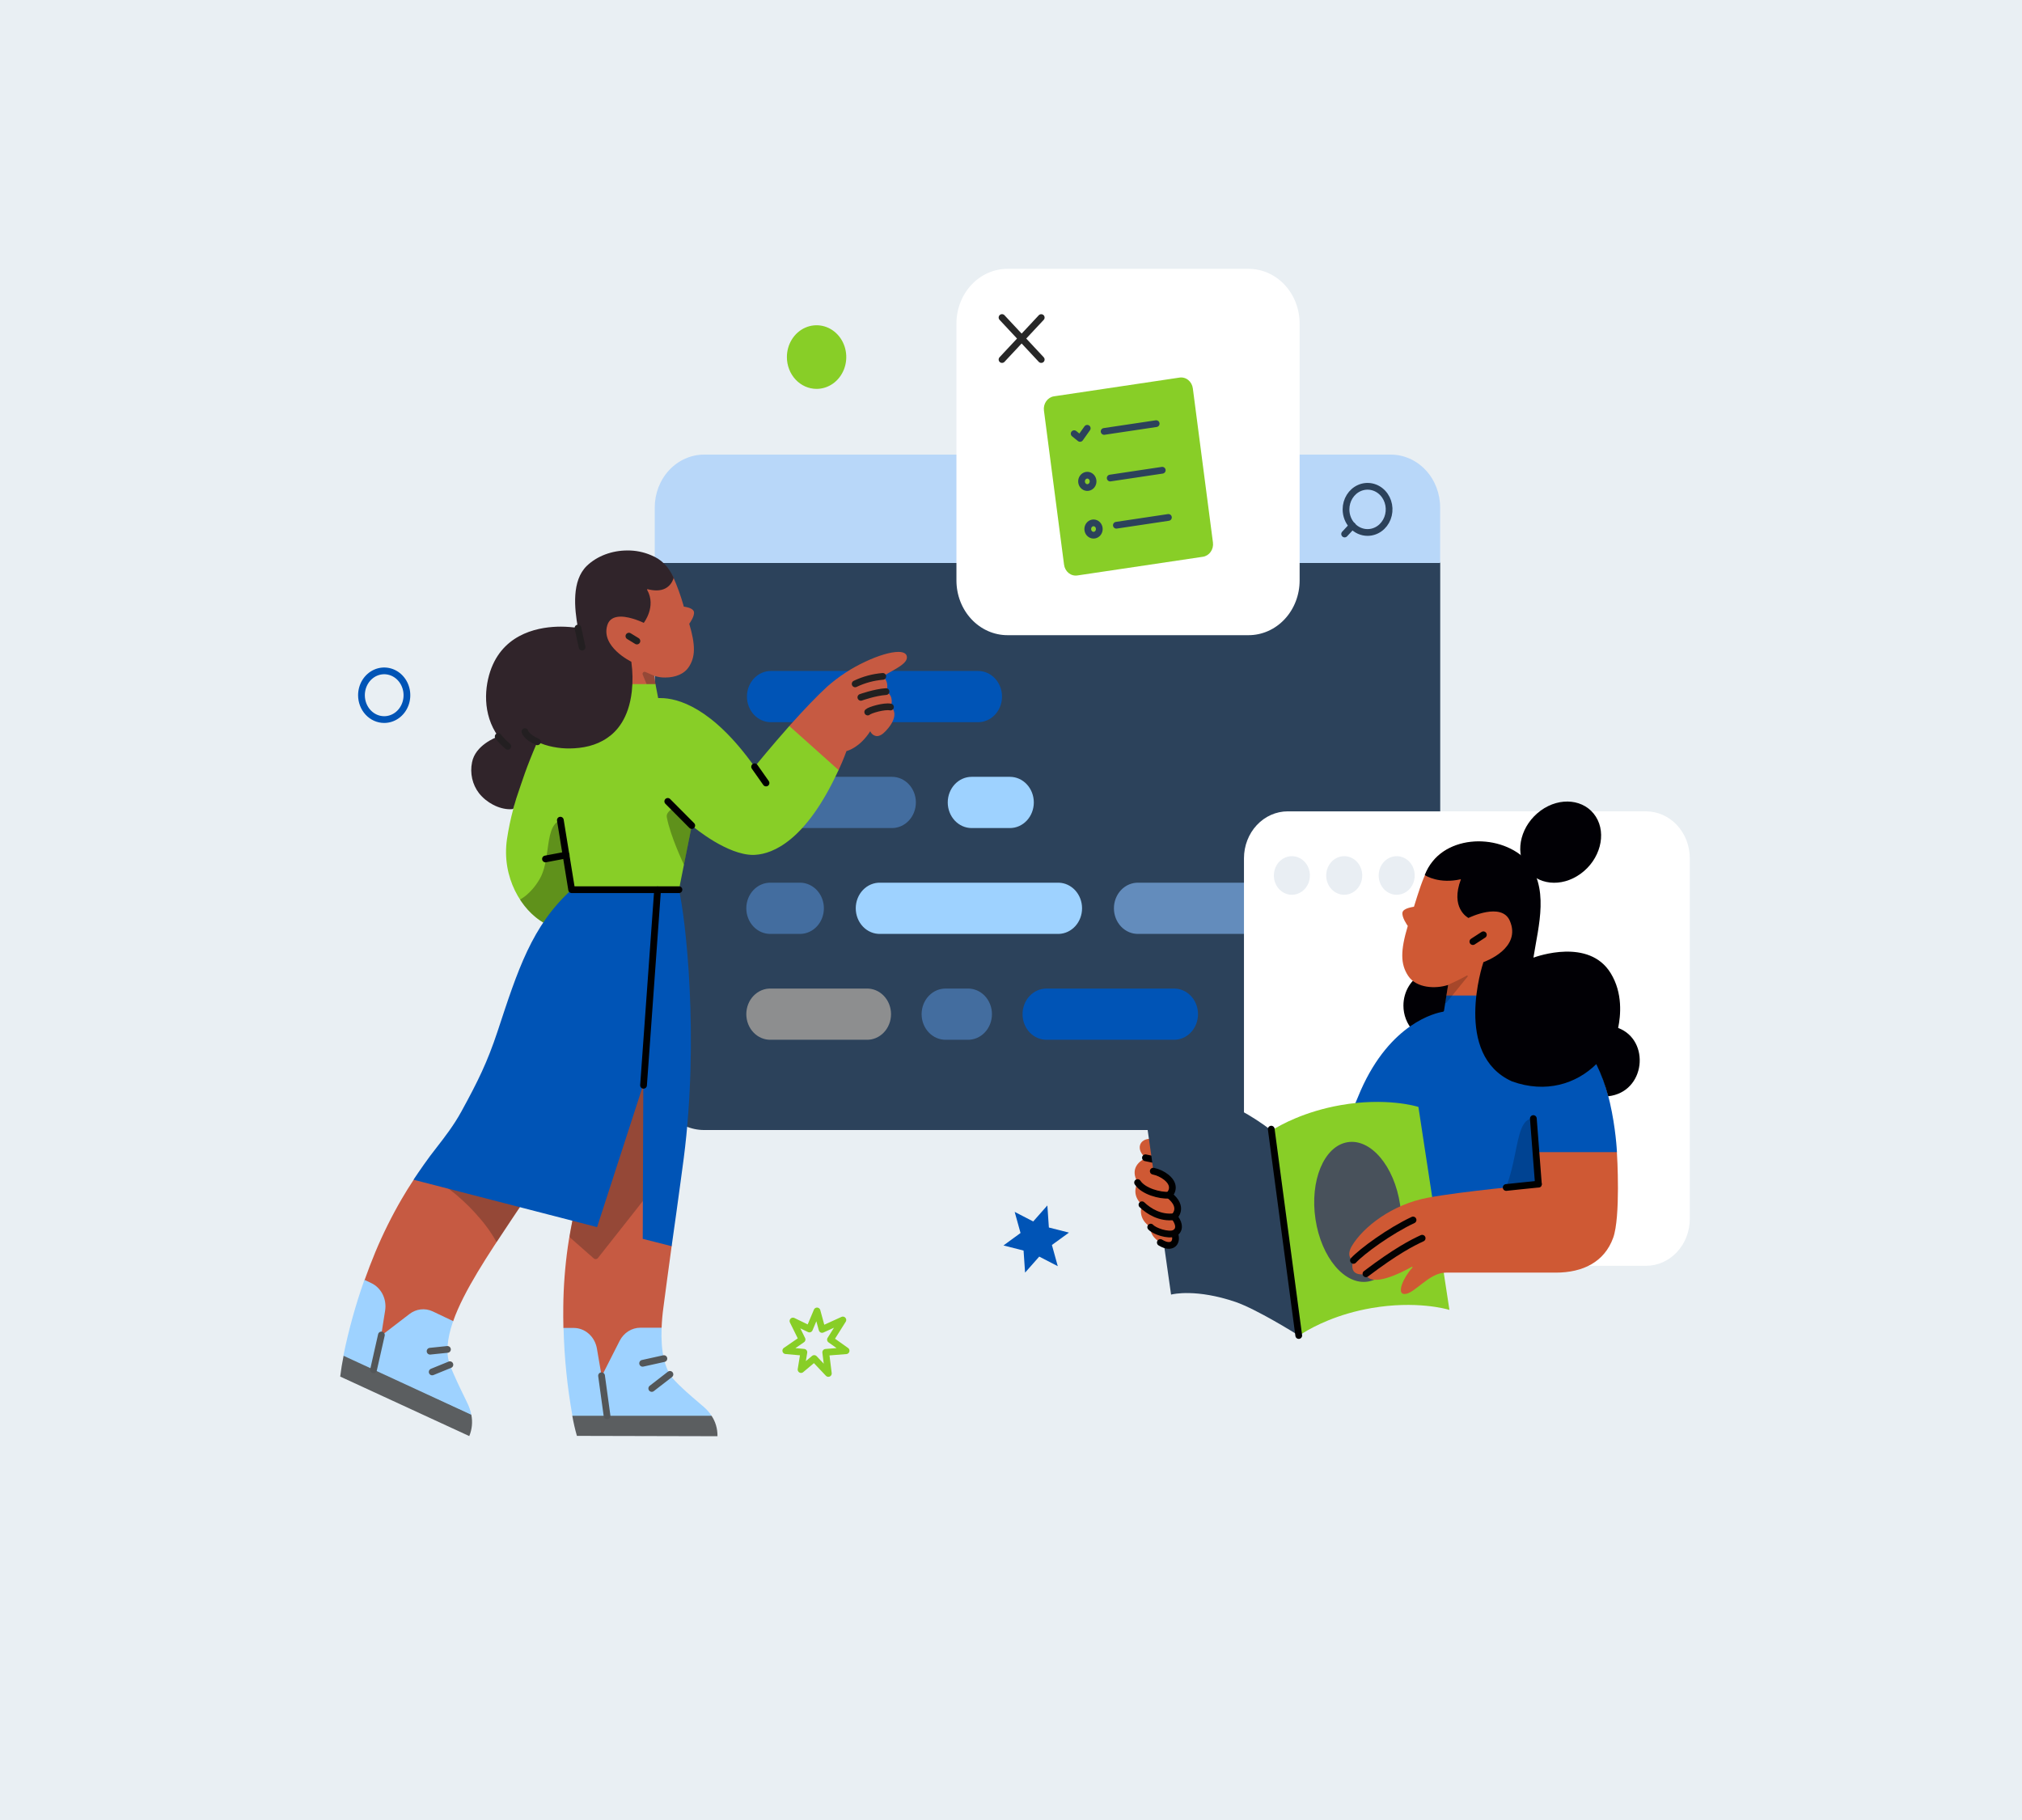 <svg width="1200" height="1080" viewBox="0 0 1200 1080" fill="none" xmlns="http://www.w3.org/2000/svg">
<rect x="0" y="0" width="1200" height="1080" fill="#333333" stroke="none"/>
<g clip-path="url(#clip0_374_23399)">
<rect width="1200" height="1080" fill="white"/>
<path d="M1200 -77H0V1080H1200V-77Z" fill="#E9EFF3"/>
<path d="M480.37 788.64L484.88 777.927L487.88 788.897L500.21 783.283L492.86 794.939L502.14 801.527L490.04 802.481L491.6 815.015L483.2 806.145L475.4 812.701L477.08 802.449L466.34 801.495L476 794.853L470.6 783.905L480.37 788.64Z" stroke="#88CE27" stroke-width="4" stroke-linecap="round" stroke-linejoin="round"/>
<path d="M622.479 728.412L634.399 731.433L624.279 738.782L627.759 751.359L616.759 745.67L608.359 755.173L607.459 742.092L595.539 739.06L605.659 731.668L602.179 719.134L613.179 724.823L621.579 715.32L622.479 728.412Z" fill="#0054B6"/>
<path d="M228 427.002C230.668 427.004 233.277 426.159 235.497 424.572C237.717 422.985 239.447 420.729 240.47 418.088C241.492 415.448 241.761 412.542 241.242 409.738C240.722 406.934 239.438 404.357 237.552 402.335C235.666 400.313 233.262 398.936 230.645 398.377C228.028 397.819 225.315 398.104 222.849 399.198C220.384 400.291 218.276 402.144 216.794 404.52C215.311 406.897 214.52 409.692 214.52 412.55C214.52 416.381 215.939 420.056 218.467 422.766C220.995 425.476 224.423 426.999 228 427.002Z" stroke="#0054B6" stroke-width="4" stroke-linecap="round" stroke-linejoin="round"/>
<path d="M484.58 230.762C488.067 230.771 491.477 229.671 494.38 227.602C497.283 225.533 499.547 222.588 500.887 219.139C502.227 215.691 502.582 211.894 501.906 208.23C501.231 204.565 499.556 201.198 497.093 198.554C494.631 195.91 491.491 194.107 488.072 193.376C484.653 192.644 481.108 193.015 477.886 194.443C474.664 195.87 471.91 198.289 469.972 201.394C468.034 204.5 467 208.151 467 211.886C466.997 216.886 468.847 221.682 472.144 225.221C475.44 228.761 479.913 230.754 484.58 230.762Z" fill="#88CE27"/>
<path d="M419.23 279.421L824.4 281.242C840.59 281.242 839.4 284.595 839.4 301.929L854.73 334.068V639.173C854.73 647.498 851.643 655.482 846.149 661.368C840.654 667.255 833.201 670.562 825.43 670.562H417.86C414.013 670.562 410.203 669.75 406.649 668.172C403.095 666.595 399.866 664.283 397.146 661.368C394.426 658.453 392.268 654.992 390.797 651.184C389.326 647.376 388.569 643.294 388.57 639.173V334.078L402.57 305.153C402.6 287.809 403.05 279.421 419.23 279.421Z" fill="#2C425B"/>
<path d="M417.86 269.769H825.38C833.151 269.769 840.604 273.076 846.099 278.962C851.593 284.849 854.68 292.833 854.68 301.158V334.078H388.57V301.2C388.564 297.075 389.317 292.989 390.786 289.176C392.255 285.363 394.411 281.897 397.131 278.978C399.852 276.059 403.083 273.742 406.64 272.162C410.197 270.582 414.01 269.769 417.86 269.769Z" fill="#B8D7F9"/>
<path d="M811.61 315.973C814.14 315.973 816.613 315.169 818.716 313.664C820.819 312.158 822.459 310.018 823.427 307.515C824.395 305.011 824.648 302.256 824.155 299.598C823.661 296.94 822.443 294.499 820.654 292.583C818.865 290.666 816.587 289.361 814.106 288.833C811.625 288.304 809.053 288.575 806.716 289.612C804.379 290.649 802.381 292.406 800.976 294.659C799.57 296.912 798.82 299.561 798.82 302.271C798.819 304.071 799.149 305.853 799.791 307.516C800.433 309.179 801.376 310.69 802.563 311.963C803.751 313.236 805.162 314.245 806.714 314.933C808.267 315.621 809.93 315.975 811.61 315.973V315.973Z" stroke="#2C425B" stroke-width="4" stroke-linecap="round" stroke-linejoin="round"/>
<path d="M798 316.884L802.63 311.924" stroke="#2C425B" stroke-width="4" stroke-linecap="round" stroke-linejoin="round"/>
<path d="M457.479 398.152H580.479C584.242 398.152 587.852 399.754 590.513 402.605C593.174 405.456 594.669 409.322 594.669 413.354C594.669 417.386 593.174 421.252 590.513 424.103C587.852 426.954 584.242 428.556 580.479 428.556H457.479C453.716 428.556 450.106 426.954 447.445 424.103C444.784 421.252 443.289 417.386 443.289 413.354C443.289 409.322 444.784 405.456 447.445 402.605C450.106 399.754 453.716 398.152 457.479 398.152Z" fill="#0054B6"/>
<path d="M457.479 460.973H529.359C533.122 460.973 536.732 462.574 539.393 465.425C542.054 468.276 543.549 472.143 543.549 476.174C543.549 480.206 542.054 484.073 539.393 486.924C536.732 489.774 533.122 491.376 529.359 491.376H457.479C453.716 491.376 450.106 489.774 447.445 486.924C444.784 484.073 443.289 480.206 443.289 476.174C443.289 472.143 444.784 468.276 447.445 465.425C450.106 462.574 453.716 460.973 457.479 460.973Z" fill="#436D9F"/>
<path d="M576.651 460.973H599.351C603.114 460.973 606.724 462.574 609.385 465.425C612.046 468.276 613.541 472.143 613.541 476.174C613.541 480.206 612.046 484.073 609.385 486.924C606.724 489.774 603.114 491.376 599.351 491.376H576.651C572.888 491.376 569.278 489.774 566.617 486.924C563.956 484.073 562.461 480.206 562.461 476.174C562.461 472.143 563.956 468.276 566.617 465.425C569.278 462.574 572.888 460.973 576.651 460.973Z" fill="#9ED2FF"/>
<path d="M457.481 523.794H475.141C478.838 523.9 482.35 525.547 484.93 528.385C487.51 531.224 488.954 535.029 488.954 538.991C488.954 542.953 487.51 546.758 484.93 549.596C482.35 552.435 478.838 554.082 475.141 554.187H457.481C455.586 554.241 453.701 553.888 451.936 553.148C450.171 552.409 448.562 551.298 447.204 549.882C445.847 548.465 444.767 546.772 444.031 544.901C443.294 543.031 442.914 541.021 442.914 538.991C442.914 536.96 443.294 534.951 444.031 533.08C444.767 531.21 445.847 529.516 447.204 528.1C448.562 526.683 450.171 525.573 451.936 524.833C453.701 524.094 455.586 523.741 457.481 523.794Z" fill="#436D9F"/>
<path d="M522.43 523.794H628.36C632.057 523.9 635.569 525.547 638.149 528.385C640.729 531.224 642.173 535.029 642.173 538.991C642.173 542.953 640.729 546.758 638.149 549.596C635.569 552.435 632.057 554.082 628.36 554.187H522.43C520.535 554.241 518.65 553.888 516.885 553.148C515.12 552.409 513.511 551.298 512.154 549.882C510.796 548.465 509.717 546.772 508.98 544.901C508.243 543.031 507.863 541.021 507.863 538.991C507.863 536.96 508.243 534.951 508.98 533.08C509.717 531.21 510.796 529.516 512.154 528.1C513.511 526.683 515.12 525.573 516.885 524.833C518.65 524.094 520.535 523.741 522.43 523.794Z" fill="#9ED2FF"/>
<path d="M675.649 523.794H766.439C770.136 523.9 773.648 525.547 776.228 528.385C778.808 531.224 780.252 535.029 780.252 538.991C780.252 542.953 778.808 546.758 776.228 549.596C773.648 552.435 770.136 554.082 766.439 554.187H675.649C673.754 554.241 671.869 553.888 670.104 553.148C668.339 552.409 666.73 551.298 665.372 549.882C664.015 548.465 662.935 546.772 662.199 544.901C661.462 543.031 661.082 541.021 661.082 538.991C661.082 536.96 661.462 534.951 662.199 533.08C662.935 531.21 664.015 529.516 665.372 528.1C666.73 526.683 668.339 525.573 670.104 524.833C671.869 524.094 673.754 523.741 675.649 523.794Z" fill="#638CBC"/>
<path d="M457.481 586.615H514.231C516.125 586.561 518.011 586.914 519.776 587.654C521.541 588.393 523.149 589.504 524.507 590.92C525.865 592.337 526.944 594.03 527.681 595.901C528.418 597.771 528.797 599.781 528.797 601.811C528.797 603.841 528.418 605.851 527.681 607.722C526.944 609.592 525.865 611.286 524.507 612.702C523.149 614.118 521.541 615.229 519.776 615.969C518.011 616.708 516.125 617.061 514.231 617.007H457.481C455.586 617.061 453.701 616.708 451.936 615.969C450.171 615.229 448.562 614.118 447.204 612.702C445.847 611.286 444.767 609.592 444.031 607.722C443.294 605.851 442.914 603.841 442.914 601.811C442.914 599.781 443.294 597.771 444.031 595.901C444.767 594.03 445.847 592.337 447.204 590.92C448.562 589.504 450.171 588.393 451.936 587.654C453.701 586.914 455.586 586.561 457.481 586.615Z" fill="#8D8E8F"/>
<path d="M561.52 586.615H574.13C576.024 586.561 577.91 586.914 579.675 587.654C581.44 588.393 583.049 589.504 584.406 590.92C585.764 592.337 586.843 594.03 587.58 595.901C588.317 597.771 588.696 599.781 588.696 601.811C588.696 603.841 588.317 605.851 587.58 607.722C586.843 609.592 585.764 611.286 584.406 612.702C583.049 614.118 581.44 615.229 579.675 615.969C577.91 616.708 576.024 617.061 574.13 617.007H561.52C559.625 617.061 557.74 616.708 555.975 615.969C554.21 615.229 552.601 614.118 551.243 612.702C549.886 611.286 548.806 609.592 548.07 607.722C547.333 605.851 546.953 603.841 546.953 601.811C546.953 599.781 547.333 597.771 548.07 595.901C548.806 594.03 549.886 592.337 551.243 590.92C552.601 589.504 554.21 588.393 555.975 587.654C557.74 586.914 559.625 586.561 561.52 586.615Z" fill="#436D9F"/>
<path d="M621.42 586.615H696.42C698.315 586.561 700.2 586.914 701.965 587.654C703.73 588.393 705.339 589.504 706.697 590.92C708.054 592.337 709.134 594.03 709.87 595.901C710.607 597.771 710.987 599.781 710.987 601.811C710.987 603.841 710.607 605.851 709.87 607.722C709.134 609.592 708.054 611.286 706.697 612.702C705.339 614.118 703.73 615.229 701.965 615.969C700.2 616.708 698.315 617.061 696.42 617.007H621.42C619.526 617.061 617.64 616.708 615.875 615.969C614.11 615.229 612.501 614.118 611.144 612.702C609.786 611.286 608.707 609.592 607.97 607.722C607.233 605.851 606.854 603.841 606.854 601.811C606.854 599.781 607.233 597.771 607.97 595.901C608.707 594.03 609.786 592.337 611.144 590.92C612.501 589.504 614.11 588.393 615.875 587.654C617.64 586.914 619.526 586.561 621.42 586.615Z" fill="#0054B6"/>
<path d="M597.911 159.531H741.001C749.035 159.531 756.739 162.95 762.419 169.036C768.1 175.121 771.291 183.375 771.291 191.981V344.469C771.291 348.73 770.508 352.95 768.985 356.887C767.463 360.824 765.232 364.401 762.419 367.414C759.607 370.428 756.268 372.818 752.593 374.449C748.918 376.079 744.979 376.919 741.001 376.919H597.911C593.933 376.919 589.995 376.079 586.32 374.449C582.645 372.818 579.306 370.428 576.493 367.414C573.68 364.401 571.449 360.824 569.927 356.887C568.405 352.95 567.621 348.73 567.621 344.469V191.981C567.621 183.375 570.812 175.121 576.493 169.036C582.173 162.95 589.878 159.531 597.911 159.531Z" fill="white"/>
<path d="M617.94 188.446L594.67 213.354" stroke="#272727" stroke-width="4" stroke-linecap="round" stroke-linejoin="round"/>
<path d="M617.94 213.354L594.67 188.425" stroke="#272727" stroke-width="4" stroke-linecap="round" stroke-linejoin="round"/>
<path d="M625.52 235.176L700 224.066C700.915 223.928 701.846 223.984 702.74 224.232C703.634 224.481 704.473 224.916 705.209 225.514C705.945 226.111 706.564 226.859 707.029 227.714C707.495 228.569 707.797 229.513 707.92 230.494L719.85 321.919C719.978 322.897 719.925 323.894 719.692 324.85C719.459 325.807 719.053 326.705 718.495 327.492C717.937 328.28 717.24 328.941 716.443 329.439C715.646 329.937 714.765 330.261 713.85 330.393L639.4 341.48C638.486 341.619 637.555 341.563 636.661 341.314C635.766 341.066 634.927 340.631 634.191 340.033C633.455 339.436 632.836 338.688 632.371 337.833C631.906 336.978 631.603 336.033 631.48 335.053L619.55 243.628C619.297 241.659 619.783 239.663 620.902 238.078C622.022 236.494 623.683 235.449 625.52 235.176Z" fill="#88CE27"/>
<path d="M637.49 257.341L640.97 260.158L645.24 254.148" stroke="#2C425B" stroke-width="4" stroke-linecap="round" stroke-linejoin="round"/>
<path d="M647.611 288.345C648.108 287.853 648.458 287.215 648.616 286.511C648.774 285.807 648.734 285.069 648.501 284.389C648.268 283.71 647.852 283.119 647.306 282.693C646.76 282.266 646.108 282.022 645.432 281.992C644.757 281.962 644.088 282.148 643.511 282.525C642.934 282.901 642.474 283.453 642.189 284.11C641.905 284.767 641.808 285.499 641.912 286.215C642.015 286.93 642.314 287.597 642.771 288.13C643.076 288.486 643.442 288.773 643.851 288.976C644.259 289.179 644.7 289.294 645.15 289.314C645.6 289.334 646.048 289.258 646.471 289.092C646.893 288.926 647.281 288.672 647.611 288.345V288.345Z" stroke="#2C425B" stroke-width="4" stroke-linecap="round" stroke-linejoin="round"/>
<path d="M651.29 316.637C651.789 316.148 652.142 315.511 652.302 314.807C652.463 314.103 652.426 313.363 652.194 312.682C651.963 312.001 651.548 311.409 651.003 310.98C650.457 310.552 649.805 310.306 649.129 310.275C648.453 310.243 647.784 310.427 647.205 310.804C646.627 311.18 646.166 311.731 645.88 312.388C645.595 313.045 645.497 313.778 645.601 314.494C645.704 315.211 646.003 315.878 646.46 316.412C647.076 317.123 647.928 317.545 648.832 317.587C649.736 317.629 650.62 317.288 651.29 316.637V316.637Z" stroke="#2C425B" stroke-width="4" stroke-linecap="round" stroke-linejoin="round"/>
<path d="M655.27 256.013L686.159 251.396" stroke="#2C425B" stroke-width="4" stroke-linecap="round" stroke-linejoin="round"/>
<path d="M658.879 283.674L689.769 279.046" stroke="#2C425B" stroke-width="4" stroke-linecap="round" stroke-linejoin="round"/>
<path d="M662.531 311.677L693.421 307.049" stroke="#2C425B" stroke-width="4" stroke-linecap="round" stroke-linejoin="round"/>
<path d="M976.85 481.456H764.26C757.364 481.456 750.751 484.391 745.875 489.614C740.999 494.838 738.26 501.922 738.26 509.31V723.29C738.26 730.678 740.999 737.762 745.875 742.986C750.751 748.21 757.364 751.144 764.26 751.144H976.85C983.745 751.144 990.359 748.21 995.235 742.986C1000.11 737.762 1002.85 730.678 1002.85 723.29V509.342C1002.85 505.681 1002.18 502.056 1000.88 498.673C999.574 495.29 997.66 492.215 995.245 489.626C992.83 487.036 989.963 484.981 986.806 483.579C983.65 482.178 980.267 481.456 976.85 481.456Z" fill="white"/>
<path d="M766.69 530.972C768.807 530.974 770.876 530.303 772.637 529.045C774.398 527.787 775.771 525.997 776.583 523.903C777.394 521.808 777.607 519.503 777.196 517.279C776.784 515.055 775.766 513.011 774.27 511.407C772.774 509.803 770.867 508.71 768.791 508.267C766.715 507.824 764.563 508.05 762.608 508.917C760.652 509.785 758.98 511.254 757.804 513.139C756.628 515.025 756 517.241 756 519.509C755.999 521.014 756.274 522.504 756.811 523.895C757.347 525.285 758.135 526.549 759.128 527.614C760.12 528.678 761.299 529.523 762.597 530.099C763.894 530.675 765.285 530.972 766.69 530.972Z" fill="#E9EEF3"/>
<path d="M797.769 530.972C799.884 530.97 801.952 530.295 803.71 529.035C805.469 527.774 806.839 525.983 807.647 523.888C808.455 521.793 808.666 519.489 808.252 517.266C807.838 515.043 806.818 513.002 805.321 511.4C803.824 509.798 801.918 508.707 799.842 508.265C797.767 507.824 795.616 508.052 793.662 508.92C791.707 509.787 790.037 511.257 788.861 513.141C787.686 515.026 787.059 517.242 787.059 519.509C787.057 521.015 787.333 522.508 787.871 523.9C788.409 525.292 789.198 526.556 790.193 527.621C791.188 528.686 792.369 529.53 793.669 530.105C794.969 530.68 796.362 530.974 797.769 530.972Z" fill="#E9EEF3"/>
<path d="M828.899 530.972C831.015 530.972 833.084 530.299 834.844 529.04C836.603 527.78 837.975 525.99 838.785 523.895C839.595 521.801 839.806 519.496 839.394 517.272C838.981 515.049 837.962 513.006 836.465 511.403C834.969 509.8 833.062 508.708 830.987 508.266C828.911 507.824 826.76 508.051 824.805 508.918C822.849 509.786 821.178 511.255 820.003 513.14C818.827 515.025 818.199 517.242 818.199 519.509C818.198 521.015 818.474 522.506 819.011 523.897C819.548 525.288 820.336 526.553 821.33 527.617C822.324 528.682 823.504 529.526 824.803 530.102C826.102 530.678 827.494 530.973 828.899 530.972Z" fill="#E9EEF3"/>
<path d="M837.349 685.999L799.349 667.016C799.279 667.016 799.279 667.016 799.279 667.091C790.279 688.613 787.999 694.944 787.789 695.523L787.709 695.609C785.329 695.051 706.599 676.55 683.249 675.757C675.759 675.511 674.049 682.421 679.909 687.027C679.979 687.027 679.979 687.102 679.909 687.188C676.349 688.934 670.269 693.305 675.239 701.801V701.865C674.869 702.411 671.009 708.689 677.759 714.967V715.042C677.459 715.685 674.759 723.152 682.949 728.23C682.949 728.23 683.019 728.315 682.949 728.315C682.799 728.872 682.059 733.307 688.729 737.357C689.427 737.829 690.176 738.207 690.959 738.482C696.519 740.699 699.109 736.575 697.179 731.958V731.861C697.699 731.626 700.669 729.954 699.039 725.583C699.039 725.508 699.039 725.433 699.109 725.508C746.109 743.303 804.609 763.475 841.979 719.466V719.391C841.789 718.159 837.489 687.263 837.349 685.999Z" fill="#CF5934"/>
<path d="M679.789 687.027L686.989 688.538" stroke="black" stroke-width="4" stroke-linecap="round" stroke-linejoin="round"/>
<path d="M852.541 617.768C856.427 617.768 860.226 616.533 863.458 614.22C866.689 611.907 869.208 608.619 870.695 604.773C872.182 600.926 872.571 596.694 871.813 592.61C871.055 588.527 869.183 584.776 866.435 581.832C863.687 578.888 860.186 576.883 856.374 576.071C852.562 575.258 848.611 575.675 845.021 577.268C841.43 578.862 838.361 581.56 836.202 585.022C834.043 588.484 832.891 592.553 832.891 596.717C832.889 599.482 833.397 602.22 834.384 604.775C835.371 607.329 836.818 609.65 838.643 611.605C840.468 613.56 842.635 615.111 845.019 616.168C847.404 617.226 849.96 617.769 852.541 617.768Z" fill="#010005"/>
<path d="M903.691 590.76L875.821 594.81L858.471 590.846C858.401 590.846 858.401 590.76 858.401 590.76L859.401 584.568C859.401 584.548 859.393 584.529 859.38 584.515C859.367 584.501 859.349 584.493 859.331 584.493C852.061 586.871 840.641 586.475 835.751 579.136C831.081 572.152 831.081 564.138 835.461 549.515V549.429C835.161 549.033 831.751 544.191 832.341 541.405C832.931 538.866 838.571 538.192 839.091 538.074C839.101 538.074 839.111 538.072 839.12 538.067C839.129 538.063 839.137 538.056 839.144 538.048C839.151 538.04 839.156 538.03 839.158 538.02C839.161 538.01 839.162 537.999 839.161 537.988C844.721 520.279 848.061 508.367 861.631 502.732C875.901 496.722 894.001 499.389 905.181 510.102C916.361 520.815 912.371 541.791 910.441 552.515C909.441 558.471 906.151 577.851 903.691 590.792V590.76Z" fill="#CF5934"/>
<path d="M934.39 614.586C921.12 602.127 903.77 598.945 902.58 598.71C902.561 598.71 902.544 598.702 902.531 598.688C902.517 598.674 902.51 598.655 902.51 598.635C902.58 598.003 903.33 593.278 903.69 590.846C903.69 590.761 903.69 590.761 903.63 590.761H858.47C858.46 590.761 858.45 590.763 858.441 590.767C858.431 590.772 858.423 590.778 858.417 590.786C858.41 590.795 858.405 590.804 858.402 590.814C858.399 590.825 858.399 590.836 858.4 590.846L857 599.663C856.973 599.843 856.893 600.009 856.773 600.138C856.653 600.267 856.498 600.352 856.33 600.381C852.11 601.088 825.27 606.969 807.55 647.079C804.21 654.781 801.62 661.381 799.25 666.941V667.016L841.8 721.652V721.727L843.28 736.725C843.28 736.811 843.28 736.811 843.36 736.811L921.65 734.432H921.73L959.61 683.749V683.653C959.53 681.789 956.93 630.238 934.39 614.586Z" fill="#0054B6"/>
<path opacity="0.2" d="M909.78 663.834C909.78 663.759 909.7 663.759 909.7 663.759C896.51 663.919 903.4 701.168 883.31 721.662C863.37 742.017 880.31 736.832 880.56 736.746L921.79 734.368C921.799 734.368 921.808 734.366 921.816 734.362C921.825 734.358 921.833 734.353 921.839 734.346C921.846 734.339 921.851 734.331 921.854 734.322C921.858 734.313 921.86 734.303 921.86 734.293L913 702.593L909.78 663.834Z" fill="black"/>
<path opacity="0.2" d="M871 579.481L858.32 595.132C858.1 595.368 857.73 595.293 857.73 594.897L858.401 590.761L859.401 584.409C859.701 584.334 867.04 580.916 870.67 578.849C870.93 578.774 871.23 579.256 871 579.481Z" fill="#030202"/>
<path d="M905.25 509.749C888.94 493.947 854.91 495.137 845.57 519.209V519.284C846.24 519.755 854.24 524.64 866.93 521.748C866.949 521.748 866.967 521.755 866.98 521.77C866.993 521.784 867 521.803 867 521.823C860.62 538.663 870.85 544.384 871.45 544.705H871.52C872.34 544.298 891.09 535.321 895.98 546.28C903.25 562.65 881.38 570.588 880.42 570.92L880.35 571.006C879.83 572.506 862.35 625.963 897.35 641.711C917.45 648.943 935.46 643.136 947.25 631.545H947.4C950.333 637.574 952.679 643.91 954.4 650.453L954.48 650.517C976.64 648.064 979.61 617.307 960.4 610.022L960.33 609.937C961.81 602.791 963.22 589.368 955.88 577.455C942.98 556.49 912.21 567.524 910.13 568.242C910.07 568.242 910.07 568.242 910.07 568.167C913 549.301 920 526.172 905.25 509.749Z" fill="#010005"/>
<path d="M938.079 518.48C949.599 510.114 953.639 494.912 947.079 484.595C940.519 474.279 925.899 472.608 914.369 481.007C902.839 489.406 898.809 504.575 905.369 514.892C911.929 525.208 926.559 526.858 938.079 518.48Z" fill="#010005"/>
<path d="M835.559 674.161L840.999 712.289" stroke="#030202" stroke-width="4" stroke-linecap="round" stroke-linejoin="round"/>
<path d="M841.789 656.87C840.789 656.474 822.369 651.075 795.599 655.799C774.399 659.527 760.019 667.401 754.599 670.894C754.599 670.894 754.529 670.969 754.599 670.969L770.84 792.496C770.84 792.571 770.919 792.571 770.919 792.571C771.359 792.25 772.33 791.618 773.65 790.825C779.59 787.172 793.649 779.705 813.989 776.213C840.309 771.681 858.469 776.759 860.099 777.284C860.179 777.284 860.179 777.284 860.179 777.209L841.789 656.87Z" fill="#88CE27"/>
<path d="M812 760.465C825.86 758.076 834.33 737.646 830.91 714.817C827.49 691.987 813.48 675.425 799.61 677.814C785.74 680.203 777.27 700.633 780.7 723.462C784.13 746.291 798.11 762.854 812 760.465Z" fill="#48515B"/>
<path d="M754.53 670.797C742.711 661.759 729.656 654.737 715.83 649.981C692.48 642.043 678.61 645.375 677.65 645.61C677.629 645.61 677.609 645.619 677.594 645.636C677.579 645.652 677.57 645.673 677.57 645.696L684.57 694.976C687.306 695.556 689.888 696.778 692.13 698.554C699.02 704.189 693.76 709.106 693.76 709.106C703.1 716.423 696.76 721.908 696.76 721.908C702.47 729.407 696.91 731.743 696.91 731.743C698.91 736.435 696.31 740.57 690.75 738.342L694.98 768.124C694.979 768.135 694.98 768.146 694.982 768.156C694.985 768.166 694.99 768.176 694.997 768.184C695.004 768.192 695.012 768.199 695.021 768.203C695.03 768.207 695.04 768.21 695.05 768.21C696.17 767.888 710.05 764.717 733.23 772.57C745.84 776.941 768.6 791.157 770.53 792.357C770.6 792.357 770.68 792.357 770.6 792.271L754.53 670.797Z" fill="#2C425B"/>
<path d="M957.37 734.528C952.18 748.819 939.51 755.183 923.27 755.183H858C848 755.183 839.47 767.878 833.54 767.878C828.54 767.878 833.02 757.797 838.21 752.237C838.44 752.001 838.14 751.519 837.84 751.766C831.47 755.333 813.9 764.235 810.56 756.211C810.48 756.051 810.41 755.965 810.27 756.051C808.78 756.286 800.55 757.476 803 748.348C803.016 748.312 803.025 748.272 803.026 748.232C803.027 748.192 803.021 748.152 803.006 748.114C802.992 748.077 802.971 748.043 802.944 748.015C802.917 747.987 802.885 747.966 802.85 747.952C801.95 747.47 798.92 745.091 802.33 739.296C809.01 728.176 826.05 714.656 847.56 710.692C868.02 706.889 908.72 703.193 912.5 702.754C912.577 702.748 912.649 702.713 912.703 702.653C912.756 702.594 912.787 702.515 912.79 702.432L911.39 684.017C911.392 683.934 911.423 683.855 911.477 683.796C911.53 683.737 911.603 683.701 911.68 683.695H959.51C959.58 683.695 959.58 683.695 959.58 683.77C959.74 685.527 961.82 722.219 957.37 734.528Z" fill="#CF5934"/>
<path d="M880.349 554.701L874.109 558.751" stroke="#030202" stroke-width="4" stroke-linecap="round" stroke-linejoin="round"/>
<path d="M688.62 737.314C695.73 741.674 699.22 737.068 697 731.818C697 731.818 702.56 729.44 696.85 721.984C696.85 721.984 703.15 716.499 693.85 709.182C693.85 709.182 699.11 704.265 692.22 698.63C689.906 696.812 687.246 695.565 684.43 694.977" stroke="black" stroke-width="4" stroke-linecap="round" stroke-linejoin="round"/>
<path d="M675.121 701.726C678.531 706.964 688.321 709.589 693.811 709.225" stroke="black" stroke-width="4" stroke-linecap="round" stroke-linejoin="round"/>
<path d="M677.719 714.902C681.799 718.802 688.619 723.087 696.929 721.984" stroke="#030202" stroke-width="4" stroke-linecap="round" stroke-linejoin="round"/>
<path d="M682.91 728.176C684.98 730.554 693.21 733.414 697.07 731.818" stroke="#030202" stroke-width="4" stroke-linecap="round" stroke-linejoin="round"/>
<path d="M912.999 702.679C910.259 702.914 893.879 704.661 893.879 704.661" stroke="black" stroke-width="4" stroke-linecap="round" stroke-linejoin="round"/>
<path d="M810.65 755.891C828.44 742.392 838.16 737.464 844.01 734.765" stroke="#030202" stroke-width="4" stroke-linecap="round" stroke-linejoin="round"/>
<path d="M803.24 747.931C808.43 742.371 824.74 730.447 838.61 723.944" stroke="#030202" stroke-width="4" stroke-linecap="round" stroke-linejoin="round"/>
<path d="M910 663.759C910.52 670.744 913 702.679 913 702.679" stroke="black" stroke-width="4" stroke-linecap="round" stroke-linejoin="round"/>
<path d="M754.449 670.037L770.769 792.508" stroke="black" stroke-width="4" stroke-linecap="round" stroke-linejoin="round"/>
<path d="M268.939 784.034C275.039 766.379 290.029 743.999 303.319 724.105C305.419 720.891 307.589 717.774 309.629 714.657L309.769 714.517L248.249 698.651L245.469 700.108C242.759 704.179 240.659 707.661 238.469 711.368C232.55 721.527 227.29 732.112 222.729 743.046C220.499 748.488 218.399 753.866 216.359 759.608L221.169 799.857L268.939 784.034Z" fill="#C65A42"/>
<path opacity="0.3" d="M294.851 736.811C297.691 732.526 300.541 728.241 303.321 724.031C305.421 720.817 306.381 719.445 308.481 716.328L309.701 714.432L254.701 697.291L254.561 697.58C266.078 704.277 276.446 713.026 285.221 723.452C288.738 727.566 291.87 732.041 294.571 736.811L294.701 737.025L294.851 736.811Z" fill="#222020"/>
<path d="M388.29 401.024C390.414 401.759 392.639 402.103 394.87 402.042C400.98 402.042 406.13 399.792 408.63 396.01C412.77 389.979 412.84 382.93 409.05 370.149C409.45 369.571 412.37 365.564 411.82 363.025C411.48 361.579 409.45 360.486 405.82 359.972L405.48 358.74C403.911 353.297 401.982 347.981 399.71 342.831C396.71 336.585 388.05 338.182 381.27 335.418C376.79 333.532 377.06 333.275 372.32 333.382C363.17 333.382 359.56 331.572 353.53 337.378C343.9 346.688 345.26 362.222 346.96 371.745L348.52 372.988C349.33 378.58 347.77 396.739 349.87 407.923V408.073L387.65 410.323L389 405.963L388.29 401.024Z" fill="#C65A42"/>
<path opacity="0.3" d="M388.29 401.024L383.07 398.763C382.898 398.686 382.716 398.639 382.53 398.624C382.33 398.625 382.134 398.679 381.96 398.782C381.785 398.885 381.637 399.033 381.53 399.213C381.42 399.393 381.356 399.601 381.345 399.815C381.335 400.03 381.378 400.244 381.47 400.435L384.92 408.866L389.06 405.962L388.29 401.024Z" fill="#222020"/>
<path d="M392.641 788.041C392.802 783.938 393.162 779.847 393.721 775.785C395.011 766.036 396.571 754.123 398.601 739.522L385.601 620.383L340.601 719.617C339.451 725.145 337.681 734.733 337.001 739.747C335.323 751.577 334.418 763.519 334.291 775.485C334.291 779.556 334.231 783.691 334.361 787.912L356.361 829.618L392.641 788.041Z" fill="#C65A42"/>
<path opacity="0.3" d="M390.331 700.483L385.921 627.41C385.897 627.006 385.75 626.622 385.503 626.316C385.256 626.01 384.923 625.799 384.553 625.715C384.184 625.631 383.799 625.679 383.457 625.852C383.116 626.024 382.836 626.312 382.661 626.67L340.661 719.445C340.584 719.581 340.536 719.735 340.521 719.895C340.251 721.191 339.981 722.723 339.711 724.394C339.171 727.158 338.621 730.275 338.151 733.039C338.093 733.361 338.119 733.693 338.227 734C338.335 734.306 338.52 734.574 338.761 734.775L352.391 746.763C352.747 747.068 353.197 747.216 353.651 747.176C354.105 747.136 354.527 746.912 354.831 746.548L390.061 701.865C390.275 701.442 390.369 700.962 390.331 700.483Z" fill="#222020"/>
<path d="M421.929 840.855L422.269 840.126C421.039 838.208 419.554 836.493 417.859 835.037C416.979 834.309 415.959 833.366 414.739 832.348C410.129 828.427 403.819 823.05 399.549 818.25C394.469 812.444 392.089 801.977 392.639 788.029V787.879H379.999C377.508 787.883 375.064 788.599 372.917 789.953C370.771 791.307 369.001 793.25 367.789 795.582L357.169 816.493C357.099 816.568 357.029 816.568 357.029 816.493L354.249 800.21C353.643 796.788 351.945 793.699 349.445 791.473C346.945 789.246 343.8 788.021 340.549 788.007H334.449V788.157C334.882 805.649 336.652 823.073 339.739 840.255V840.33L340.209 840.908H421.929V840.855Z" fill="#9ED2FF"/>
<path d="M497.68 456.967C500.6 450.711 502.09 446.361 502.36 445.697C503.18 445.483 510.29 443.554 516.47 433.913C516.822 434.73 517.372 435.431 518.063 435.941C518.755 436.452 519.562 436.754 520.4 436.816C522.02 436.816 523.79 435.809 525.75 433.688C530.43 428.685 531.05 425.117 530.75 422.975C530.662 422.245 530.414 421.549 530.026 420.942C529.639 420.335 529.123 419.835 528.52 419.482C528.95 418.538 529.19 417.507 529.225 416.457C529.259 415.407 529.087 414.361 528.72 413.387C528.146 412.033 527.134 410.948 525.87 410.333C526.582 408.83 526.782 407.107 526.435 405.462C526.088 403.817 525.216 402.354 523.97 401.324C525.19 400.67 526.28 400.017 527.36 399.363C533.94 395.657 538.22 393.257 538.22 390.054C538.22 388.607 537.33 386.84 533.13 386.84C528.59 386.84 521.26 388.982 513.53 392.646C505.373 396.43 497.749 401.417 490.88 407.462C484.88 412.99 477.46 420.693 468.5 430.72L468.57 432.166L496.24 457.374L497.68 456.967Z" fill="#C65A42"/>
<path d="M323.06 547.855C327.463 540.651 332.963 534.289 339.33 529.032L402.74 528.529L402.94 527.95L410.54 489.877C412.54 491.548 431.63 507.317 447.02 507.317C447.498 507.329 447.976 507.304 448.45 507.242C458.45 506.578 478.22 499.25 497.61 457.041L497.68 456.966L468.45 430.827L468.38 430.891C457.87 442.74 448.92 453.71 447.84 455.017C422.61 419.546 402 414.243 392 414.243H390.6L389 405.962H348.83C348.83 405.962 349.7 410.686 349.91 411.704C348.41 411.918 335.91 414.243 327.32 424.42C323.53 428.781 310.32 434.512 305.09 448.899C301.9 457.47 306.71 472.072 304.61 480.063C303.031 485.934 301.785 491.901 300.88 497.933C297.55 520.601 309.5 540.152 322.88 547.78L323.06 547.855Z" fill="#88CE27"/>
<path opacity="0.3" d="M339.329 529.033L339.259 527.962L332.549 486.695C327.049 488.838 326.039 496.208 324.949 504.125C324.069 510.296 323.189 516.617 320.269 521.63C314.919 530.854 308.609 533.768 308.609 533.768C312.272 539.541 317.15 544.312 322.849 547.695C322.849 547.695 339.199 529.108 339.329 529.033Z" fill="black"/>
<path d="M302.711 480.214C303.324 480.214 303.935 480.164 304.541 480.064C304.541 480.064 306.031 474.911 306.441 473.636C310.511 461.734 311.801 456.859 318.921 440.147C324.211 442.911 332.001 444.218 337.921 444.143C345.851 444.068 353.721 442.483 360.371 437.897C365.991 434.127 373.121 426.349 374.951 410.365C375.602 404.494 375.511 398.555 374.681 392.71L374.611 392.635C374.611 392.635 356.431 383.851 360.431 370.995C361.431 367.653 364.161 365.906 368.371 365.906C374.531 365.906 382.061 369.613 382.061 369.613C382.061 369.613 389.661 359.864 384.061 350.062C384.033 350.015 384.019 349.961 384.02 349.905C384.02 349.85 384.036 349.796 384.064 349.749C384.093 349.703 384.133 349.667 384.18 349.644C384.227 349.622 384.28 349.614 384.331 349.623C386.062 350.084 387.837 350.329 389.621 350.351C398.231 350.351 399.791 342.852 399.791 342.852V342.788C396.541 335.953 392.471 331.893 386.301 329.418C381.846 327.533 377.091 326.594 372.301 326.654C363.141 326.654 354.391 329.932 348.301 335.739C339.151 344.598 340.911 361.021 342.941 372.431L343.011 372.645C339.642 372.13 336.244 371.866 332.841 371.852C321.041 371.852 300.021 375.066 291.681 396.331C287.401 407.366 286.181 423.799 295.681 437.04C294.051 437.63 282.051 442.279 280.141 452.371C279.482 455.56 279.512 458.869 280.23 462.044C280.947 465.219 282.333 468.177 284.281 470.69C288.741 476.357 296.131 480.214 302.711 480.214Z" fill="#30242A"/>
<path d="M398.6 739.5C399.48 733.072 400.36 726.795 401.25 720.688C403.14 706.879 404.91 694.099 405.79 687.264C415.01 615.562 406.87 544.513 402.94 528.09V527.951H339.2C315.59 549.452 307.32 575.527 295.25 612.144C289.25 630.164 283.79 641.423 273.69 659.806C269.28 667.798 264.13 674.483 259.11 680.943C256.39 684.435 253.88 687.703 251.58 691.045C249.28 694.388 247.23 697.227 245.4 700.055L354.32 728.166C354.38 728.166 354.38 728.166 354.38 728.091L381.65 644.015C381.65 643.951 381.78 643.951 381.78 644.015L381.45 735.076C381.45 735.151 381.45 735.151 381.51 735.151L398.6 739.5Z" fill="#0054B6"/>
<path d="M381.92 644.015L390.26 528.004" stroke="black" stroke-width="4" stroke-linecap="round" stroke-linejoin="round"/>
<path d="M425.8 852.264V852.103C425.857 847.843 424.645 843.674 422.34 840.201L422.27 840.126H339.67V840.276C340.366 844.256 341.27 848.19 342.38 852.06L425.8 852.264Z" fill="#5B5E60"/>
<path d="M278.5 852.178C280.151 848.21 280.578 843.782 279.72 839.537L279.31 839.108L204.45 804.227L203.91 804.516C203.09 808.512 202.41 812.658 201.91 816.804V816.868L278.5 852.178Z" fill="#5B5E60"/>
<path d="M279.45 839.398C279.478 839.412 279.51 839.417 279.54 839.412C279.571 839.406 279.599 839.39 279.621 839.367C279.643 839.343 279.657 839.313 279.663 839.28C279.668 839.248 279.664 839.214 279.65 839.184C279.186 837.04 278.48 834.965 277.55 833.003C277.15 832.135 276.6 831.042 276.06 829.885C273.41 824.432 269.35 816.226 266.97 809.755C264.59 803.285 265.21 794.757 268.87 784.109C268.875 784.07 268.872 784.031 268.862 783.994C268.852 783.957 268.834 783.923 268.81 783.894L256.73 778.152C254.508 777.124 252.075 776.731 249.669 777.01C247.262 777.29 244.965 778.233 243 779.748L226.53 792.39C226.39 792.465 226.25 792.39 226.25 792.25L228.56 777.724C229.092 774.398 228.566 770.978 227.067 768.012C225.567 765.045 223.181 762.704 220.29 761.365L216.29 759.479L216.22 759.619C211.078 774.17 206.933 789.105 203.82 804.302C203.816 804.343 203.82 804.385 203.832 804.423C203.844 804.462 203.864 804.498 203.89 804.527L279.45 839.398Z" fill="#9ED2FF"/>
<path d="M393.999 806.198L381.379 808.994" stroke="#535658" stroke-width="4" stroke-linecap="round" stroke-linejoin="round"/>
<path d="M397.591 815.562L386.801 823.918" stroke="#535658" stroke-width="4" stroke-linecap="round" stroke-linejoin="round"/>
<path d="M357 816.365L360.26 840.127" stroke="#535658" stroke-width="4" stroke-linecap="round" stroke-linejoin="round"/>
<path d="M226.35 792.175L221.67 812.883" stroke="#535658" stroke-width="4" stroke-linecap="round" stroke-linejoin="round"/>
<path d="M265.55 800.745L255.24 801.816" stroke="#535658" stroke-width="4" stroke-linecap="round" stroke-linejoin="round"/>
<path d="M267 809.83L256.49 814.115" stroke="#535658" stroke-width="4" stroke-linecap="round" stroke-linejoin="round"/>
<path d="M332.551 486.684L339.261 527.95H402.941" stroke="black" stroke-width="4" stroke-linecap="round" stroke-linejoin="round"/>
<path d="M323.73 509.707L336 507.382" stroke="black" stroke-width="4" stroke-linecap="round" stroke-linejoin="round"/>
<path d="M447.84 455.006L454.62 464.648" stroke="black" stroke-width="4" stroke-linecap="round" stroke-linejoin="round"/>
<path d="M410.541 489.877L396.301 475.554" stroke="black" stroke-width="4" stroke-linecap="round" stroke-linejoin="round"/>
<path d="M523.92 401.377C518.252 401.828 512.699 403.328 507.51 405.812" stroke="#222020" stroke-width="4" stroke-linecap="round" stroke-linejoin="round"/>
<path d="M525.82 410.396C519.24 410.825 510.9 413.803 510.9 413.803" stroke="#222020" stroke-width="4" stroke-linecap="round" stroke-linejoin="round"/>
<path d="M528.469 419.546C524.739 418.817 516.259 421.292 514.969 422.524" stroke="#222020" stroke-width="4" stroke-linecap="round" stroke-linejoin="round"/>
<path d="M373.24 377.487L377.99 380.391" stroke="#222020" stroke-width="4" stroke-linecap="round" stroke-linejoin="round"/>
<path d="M318.921 440.18C312.141 437.277 311.531 434.159 311.531 434.159" stroke="#231F21" stroke-width="4" stroke-linecap="round" stroke-linejoin="round"/>
<path d="M295.66 437.051C297.38 439.183 299.289 441.131 301.36 442.868" stroke="#231F21" stroke-width="4" stroke-linecap="round" stroke-linejoin="round"/>
<path d="M343 372.688L345.45 384.012" stroke="#231F21" stroke-width="4" stroke-linecap="round" stroke-linejoin="round"/>
<path opacity="0.3" d="M410.541 489.877L401.791 481.092C400.826 480.642 399.783 480.415 398.731 480.428C397.791 480.428 396.971 481.5 396.361 482.314C396.065 482.691 395.856 483.138 395.752 483.619C395.647 484.099 395.651 484.599 395.761 485.078C397.861 496.262 405.591 512.396 405.661 512.621L405.931 513.199L410.541 489.877Z" fill="black"/>
</g>
<defs>
<clipPath id="clip0_374_23399">
<rect width="1200" height="1080" fill="white"/>
</clipPath>
</defs>
</svg>
